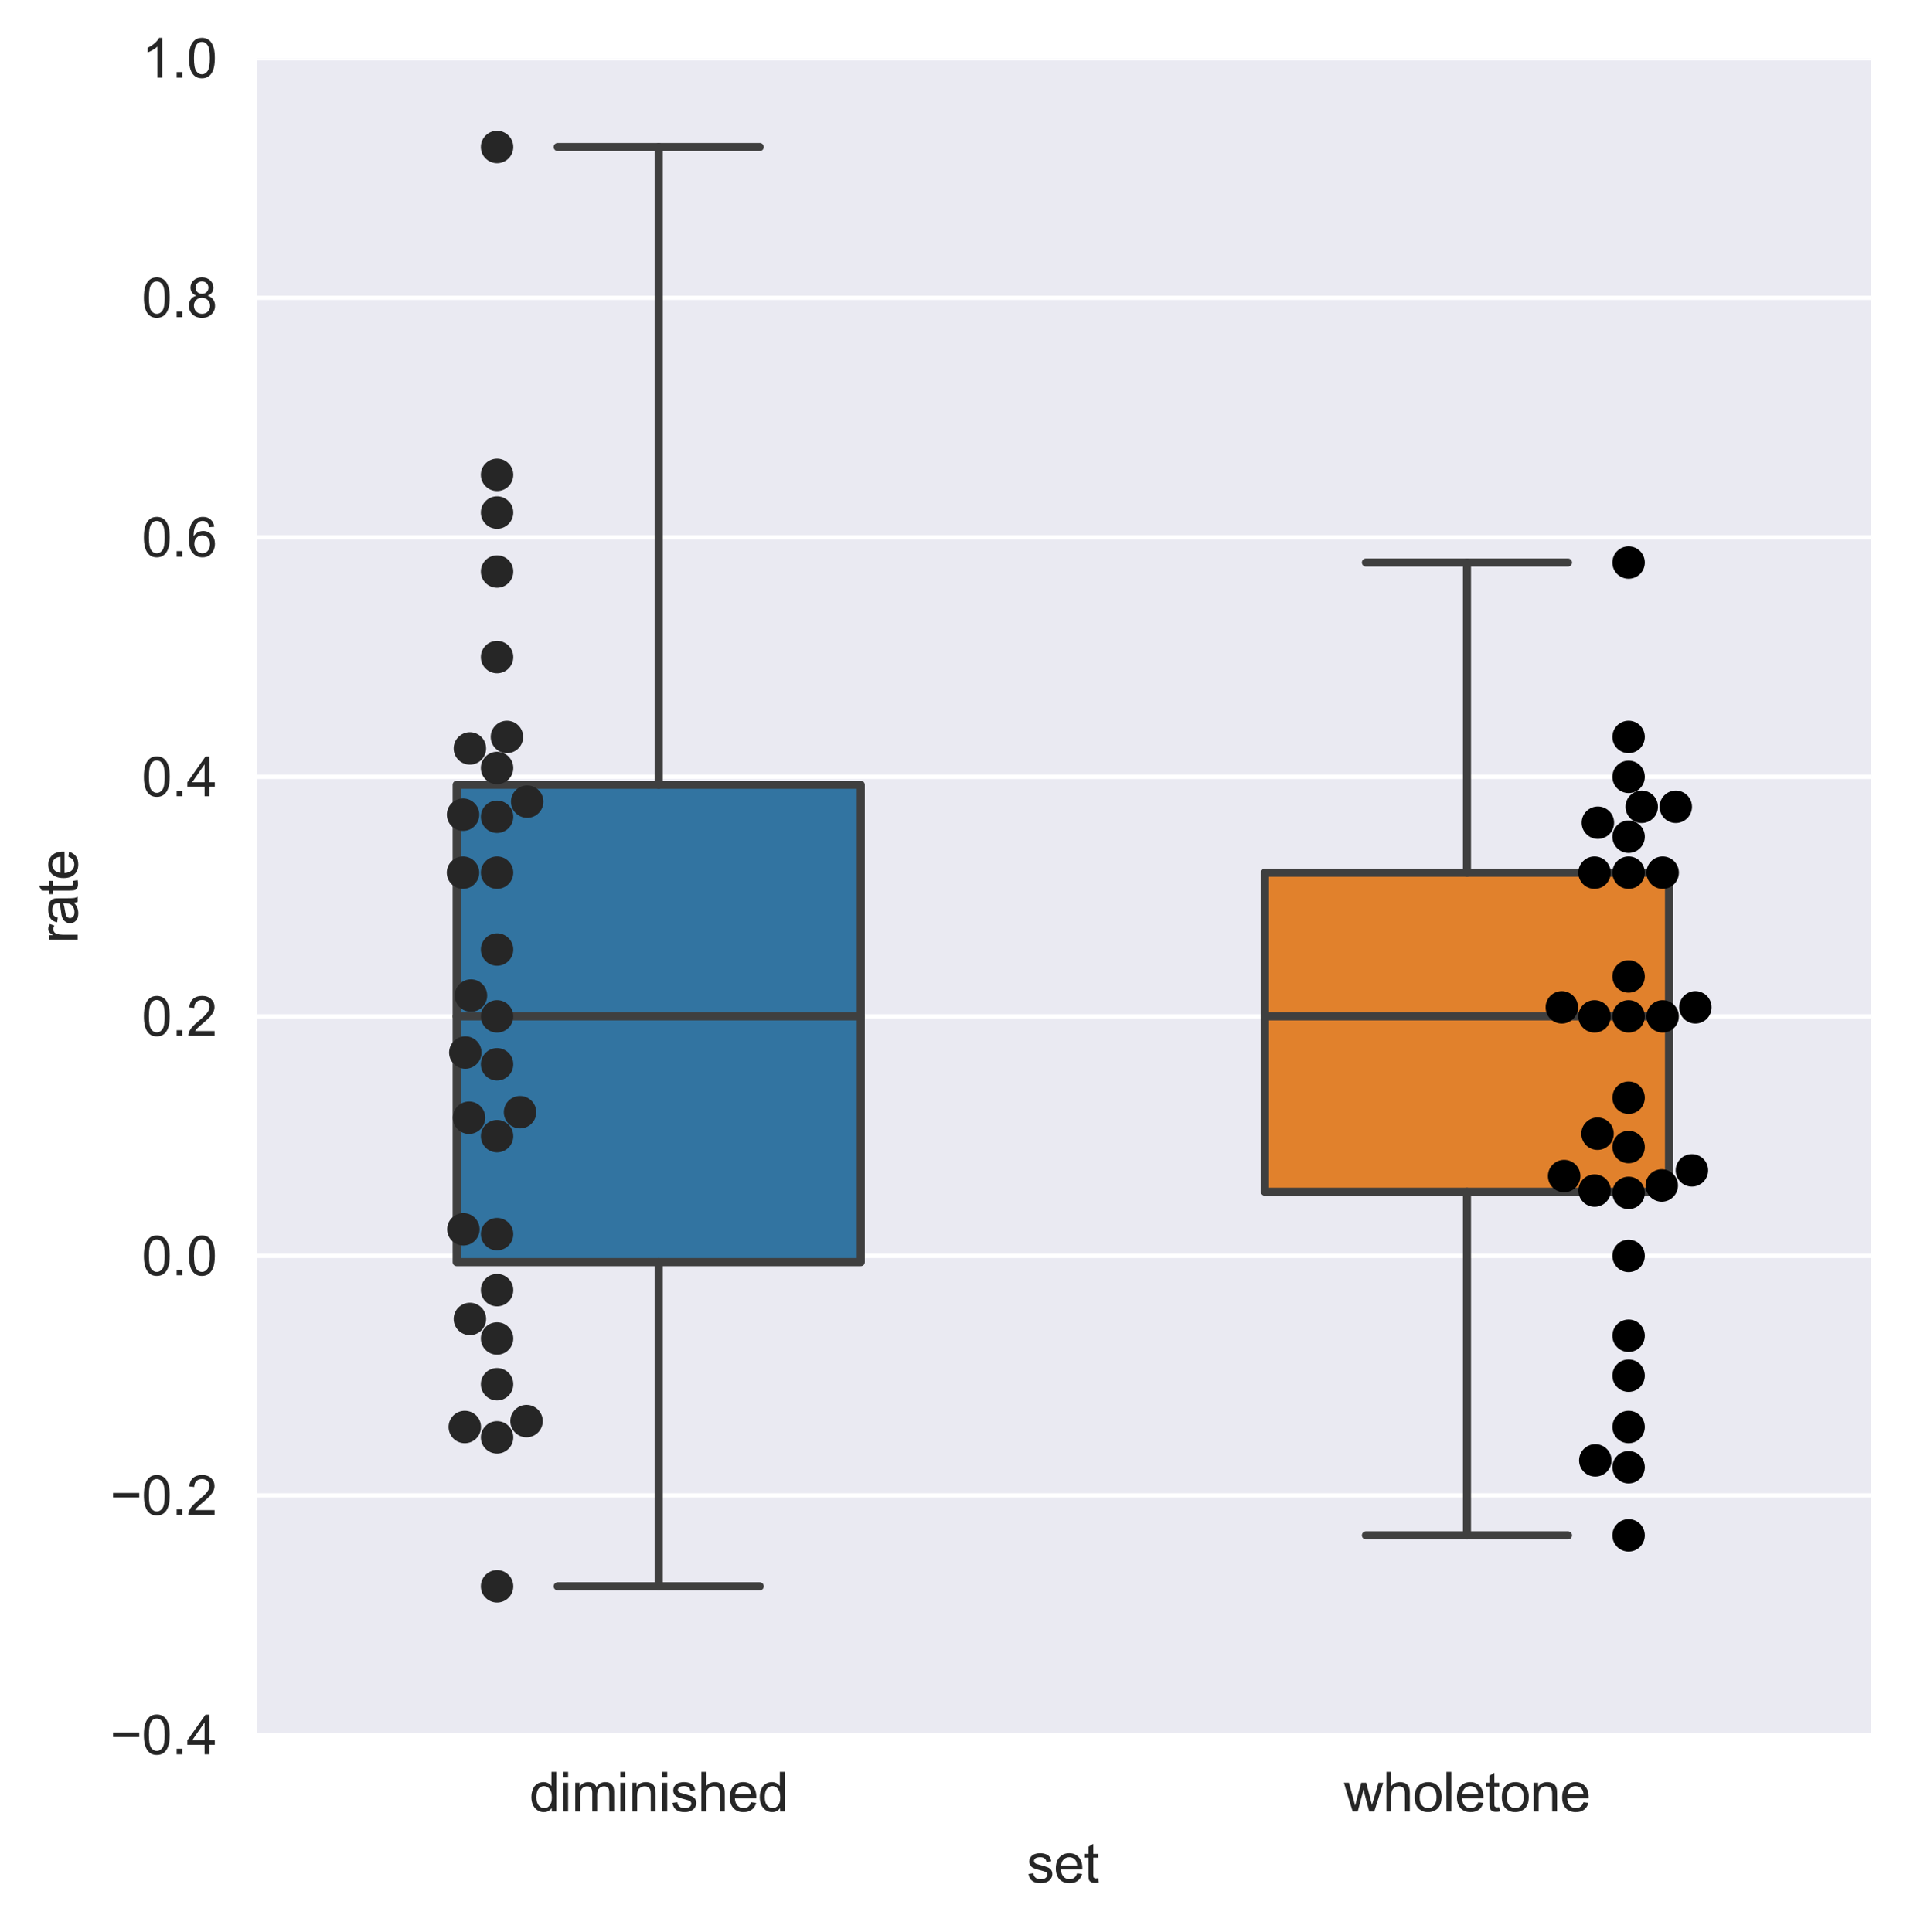 <?xml version="1.0" encoding="utf-8" standalone="no"?>
<!DOCTYPE svg PUBLIC "-//W3C//DTD SVG 1.1//EN"
  "http://www.w3.org/Graphics/SVG/1.1/DTD/svg11.dtd">
<svg xmlns:xlink="http://www.w3.org/1999/xlink" width="353.246pt" height="357.39pt" viewBox="0 0 353.246 357.39" xmlns="http://www.w3.org/2000/svg" version="1.1">
 <defs>
  <style type="text/css">*{stroke-linejoin: round; stroke-linecap: butt}</style>
 </defs>
 <g id="figure_1">
  <g id="patch_1">
   <path d="M 0 357.39 
L 353.246 357.39 
L 353.246 0 
L 0 0 
z
" style="fill: #ffffff"/>
  </g>
  <g id="axes_1">
   <g id="patch_2">
    <path d="M 47.086 320.899 
L 346.046 320.899 
L 346.046 10.779 
L 47.086 10.779 
z
" style="fill: #eaeaf2"/>
   </g>
   <g id="matplotlib.axis_1">
    <g id="xtick_1">
     <g id="text_1">
      <!-- diminished -->
      <g style="fill: #262626" transform="translate(97.926 335.057) scale(0.1 -0.1)">
       <defs>
        <path id="ArialMT-64" d="M 2575 0 
L 2575 419 
Q 2259 -75 1647 -75 
Q 1250 -75 917 144 
Q 584 363 401 755 
Q 219 1147 219 1656 
Q 219 2153 384 2558 
Q 550 2963 881 3178 
Q 1213 3394 1622 3394 
Q 1922 3394 2156 3267 
Q 2391 3141 2538 2938 
L 2538 4581 
L 3097 4581 
L 3097 0 
L 2575 0 
z
M 797 1656 
Q 797 1019 1065 703 
Q 1334 388 1700 388 
Q 2069 388 2326 689 
Q 2584 991 2584 1609 
Q 2584 2291 2321 2609 
Q 2059 2928 1675 2928 
Q 1300 2928 1048 2622 
Q 797 2316 797 1656 
z
" transform="scale(0.016)"/>
        <path id="ArialMT-69" d="M 425 3934 
L 425 4581 
L 988 4581 
L 988 3934 
L 425 3934 
z
M 425 0 
L 425 3319 
L 988 3319 
L 988 0 
L 425 0 
z
" transform="scale(0.016)"/>
        <path id="ArialMT-6d" d="M 422 0 
L 422 3319 
L 925 3319 
L 925 2853 
Q 1081 3097 1340 3245 
Q 1600 3394 1931 3394 
Q 2300 3394 2536 3241 
Q 2772 3088 2869 2813 
Q 3263 3394 3894 3394 
Q 4388 3394 4653 3120 
Q 4919 2847 4919 2278 
L 4919 0 
L 4359 0 
L 4359 2091 
Q 4359 2428 4304 2576 
Q 4250 2725 4106 2815 
Q 3963 2906 3769 2906 
Q 3419 2906 3187 2673 
Q 2956 2441 2956 1928 
L 2956 0 
L 2394 0 
L 2394 2156 
Q 2394 2531 2256 2718 
Q 2119 2906 1806 2906 
Q 1569 2906 1367 2781 
Q 1166 2656 1075 2415 
Q 984 2175 984 1722 
L 984 0 
L 422 0 
z
" transform="scale(0.016)"/>
        <path id="ArialMT-6e" d="M 422 0 
L 422 3319 
L 928 3319 
L 928 2847 
Q 1294 3394 1984 3394 
Q 2284 3394 2536 3286 
Q 2788 3178 2913 3003 
Q 3038 2828 3088 2588 
Q 3119 2431 3119 2041 
L 3119 0 
L 2556 0 
L 2556 2019 
Q 2556 2363 2490 2533 
Q 2425 2703 2258 2804 
Q 2091 2906 1866 2906 
Q 1506 2906 1245 2678 
Q 984 2450 984 1813 
L 984 0 
L 422 0 
z
" transform="scale(0.016)"/>
        <path id="ArialMT-73" d="M 197 991 
L 753 1078 
Q 800 744 1014 566 
Q 1228 388 1613 388 
Q 2000 388 2187 545 
Q 2375 703 2375 916 
Q 2375 1106 2209 1216 
Q 2094 1291 1634 1406 
Q 1016 1563 777 1677 
Q 538 1791 414 1992 
Q 291 2194 291 2438 
Q 291 2659 392 2848 
Q 494 3038 669 3163 
Q 800 3259 1026 3326 
Q 1253 3394 1513 3394 
Q 1903 3394 2198 3281 
Q 2494 3169 2634 2976 
Q 2775 2784 2828 2463 
L 2278 2388 
Q 2241 2644 2061 2787 
Q 1881 2931 1553 2931 
Q 1166 2931 1000 2803 
Q 834 2675 834 2503 
Q 834 2394 903 2306 
Q 972 2216 1119 2156 
Q 1203 2125 1616 2013 
Q 2213 1853 2448 1751 
Q 2684 1650 2818 1456 
Q 2953 1263 2953 975 
Q 2953 694 2789 445 
Q 2625 197 2315 61 
Q 2006 -75 1616 -75 
Q 969 -75 630 194 
Q 291 463 197 991 
z
" transform="scale(0.016)"/>
        <path id="ArialMT-68" d="M 422 0 
L 422 4581 
L 984 4581 
L 984 2938 
Q 1378 3394 1978 3394 
Q 2347 3394 2619 3248 
Q 2891 3103 3008 2847 
Q 3125 2591 3125 2103 
L 3125 0 
L 2563 0 
L 2563 2103 
Q 2563 2525 2380 2717 
Q 2197 2909 1863 2909 
Q 1613 2909 1392 2779 
Q 1172 2650 1078 2428 
Q 984 2206 984 1816 
L 984 0 
L 422 0 
z
" transform="scale(0.016)"/>
        <path id="ArialMT-65" d="M 2694 1069 
L 3275 997 
Q 3138 488 2766 206 
Q 2394 -75 1816 -75 
Q 1088 -75 661 373 
Q 234 822 234 1631 
Q 234 2469 665 2931 
Q 1097 3394 1784 3394 
Q 2450 3394 2872 2941 
Q 3294 2488 3294 1666 
Q 3294 1616 3291 1516 
L 816 1516 
Q 847 969 1125 678 
Q 1403 388 1819 388 
Q 2128 388 2347 550 
Q 2566 713 2694 1069 
z
M 847 1978 
L 2700 1978 
Q 2663 2397 2488 2606 
Q 2219 2931 1791 2931 
Q 1403 2931 1139 2672 
Q 875 2413 847 1978 
z
" transform="scale(0.016)"/>
       </defs>
       <use xlink:href="#ArialMT-64"/>
       <use xlink:href="#ArialMT-69" x="55.615"/>
       <use xlink:href="#ArialMT-6d" x="77.832"/>
       <use xlink:href="#ArialMT-69" x="161.133"/>
       <use xlink:href="#ArialMT-6e" x="183.35"/>
       <use xlink:href="#ArialMT-69" x="238.965"/>
       <use xlink:href="#ArialMT-73" x="261.182"/>
       <use xlink:href="#ArialMT-68" x="311.182"/>
       <use xlink:href="#ArialMT-65" x="366.797"/>
       <use xlink:href="#ArialMT-64" x="422.412"/>
      </g>
     </g>
    </g>
    <g id="xtick_2">
     <g id="text_2">
      <!-- wholetone -->
      <g style="fill: #262626" transform="translate(248.512 335.057) scale(0.1 -0.1)">
       <defs>
        <path id="ArialMT-77" d="M 1034 0 
L 19 3319 
L 600 3319 
L 1128 1403 
L 1325 691 
Q 1338 744 1497 1375 
L 2025 3319 
L 2603 3319 
L 3100 1394 
L 3266 759 
L 3456 1400 
L 4025 3319 
L 4572 3319 
L 3534 0 
L 2950 0 
L 2422 1988 
L 2294 2553 
L 1622 0 
L 1034 0 
z
" transform="scale(0.016)"/>
        <path id="ArialMT-6f" d="M 213 1659 
Q 213 2581 725 3025 
Q 1153 3394 1769 3394 
Q 2453 3394 2887 2945 
Q 3322 2497 3322 1706 
Q 3322 1066 3130 698 
Q 2938 331 2570 128 
Q 2203 -75 1769 -75 
Q 1072 -75 642 372 
Q 213 819 213 1659 
z
M 791 1659 
Q 791 1022 1069 705 
Q 1347 388 1769 388 
Q 2188 388 2466 706 
Q 2744 1025 2744 1678 
Q 2744 2294 2464 2611 
Q 2184 2928 1769 2928 
Q 1347 2928 1069 2612 
Q 791 2297 791 1659 
z
" transform="scale(0.016)"/>
        <path id="ArialMT-6c" d="M 409 0 
L 409 4581 
L 972 4581 
L 972 0 
L 409 0 
z
" transform="scale(0.016)"/>
        <path id="ArialMT-74" d="M 1650 503 
L 1731 6 
Q 1494 -44 1306 -44 
Q 1000 -44 831 53 
Q 663 150 594 308 
Q 525 466 525 972 
L 525 2881 
L 113 2881 
L 113 3319 
L 525 3319 
L 525 4141 
L 1084 4478 
L 1084 3319 
L 1650 3319 
L 1650 2881 
L 1084 2881 
L 1084 941 
Q 1084 700 1114 631 
Q 1144 563 1211 522 
Q 1278 481 1403 481 
Q 1497 481 1650 503 
z
" transform="scale(0.016)"/>
       </defs>
       <use xlink:href="#ArialMT-77"/>
       <use xlink:href="#ArialMT-68" x="72.217"/>
       <use xlink:href="#ArialMT-6f" x="127.832"/>
       <use xlink:href="#ArialMT-6c" x="183.447"/>
       <use xlink:href="#ArialMT-65" x="205.664"/>
       <use xlink:href="#ArialMT-74" x="261.279"/>
       <use xlink:href="#ArialMT-6f" x="289.062"/>
       <use xlink:href="#ArialMT-6e" x="344.678"/>
       <use xlink:href="#ArialMT-65" x="400.293"/>
      </g>
     </g>
    </g>
    <g id="text_3">
     <!-- set -->
     <g style="fill: #262626" transform="translate(189.896 348.202) scale(0.1 -0.1)">
      <use xlink:href="#ArialMT-73"/>
      <use xlink:href="#ArialMT-65" x="50"/>
      <use xlink:href="#ArialMT-74" x="105.615"/>
     </g>
    </g>
   </g>
   <g id="matplotlib.axis_2">
    <g id="ytick_1">
     <g id="line2d_1">
      <path d="M 47.086 320.899 
L 346.046 320.899 
" clip-path="url(#p75af6c83dc)" style="fill: none; stroke: #ffffff; stroke-width: 0.8; stroke-linecap: round"/>
     </g>
     <g id="text_4">
      <!-- −0.4 -->
      <g style="fill: #262626" transform="translate(20.345 324.478) scale(0.1 -0.1)">
       <defs>
        <path id="ArialMT-2212" d="M 3381 1997 
L 356 1997 
L 356 2522 
L 3381 2522 
L 3381 1997 
z
" transform="scale(0.016)"/>
        <path id="ArialMT-30" d="M 266 2259 
Q 266 3072 433 3567 
Q 600 4063 929 4331 
Q 1259 4600 1759 4600 
Q 2128 4600 2406 4451 
Q 2684 4303 2865 4023 
Q 3047 3744 3150 3342 
Q 3253 2941 3253 2259 
Q 3253 1453 3087 958 
Q 2922 463 2592 192 
Q 2263 -78 1759 -78 
Q 1097 -78 719 397 
Q 266 969 266 2259 
z
M 844 2259 
Q 844 1131 1108 757 
Q 1372 384 1759 384 
Q 2147 384 2411 759 
Q 2675 1134 2675 2259 
Q 2675 3391 2411 3762 
Q 2147 4134 1753 4134 
Q 1366 4134 1134 3806 
Q 844 3388 844 2259 
z
" transform="scale(0.016)"/>
        <path id="ArialMT-2e" d="M 581 0 
L 581 641 
L 1222 641 
L 1222 0 
L 581 0 
z
" transform="scale(0.016)"/>
        <path id="ArialMT-34" d="M 2069 0 
L 2069 1097 
L 81 1097 
L 81 1613 
L 2172 4581 
L 2631 4581 
L 2631 1613 
L 3250 1613 
L 3250 1097 
L 2631 1097 
L 2631 0 
L 2069 0 
z
M 2069 1613 
L 2069 3678 
L 634 1613 
L 2069 1613 
z
" transform="scale(0.016)"/>
       </defs>
       <use xlink:href="#ArialMT-2212"/>
       <use xlink:href="#ArialMT-30" x="58.398"/>
       <use xlink:href="#ArialMT-2e" x="114.014"/>
       <use xlink:href="#ArialMT-34" x="141.797"/>
      </g>
     </g>
    </g>
    <g id="ytick_2">
     <g id="line2d_2">
      <path d="M 47.086 276.596 
L 346.046 276.596 
" clip-path="url(#p75af6c83dc)" style="fill: none; stroke: #ffffff; stroke-width: 0.8; stroke-linecap: round"/>
     </g>
     <g id="text_5">
      <!-- −0.2 -->
      <g style="fill: #262626" transform="translate(20.345 280.175) scale(0.1 -0.1)">
       <defs>
        <path id="ArialMT-32" d="M 3222 541 
L 3222 0 
L 194 0 
Q 188 203 259 391 
Q 375 700 629 1000 
Q 884 1300 1366 1694 
Q 2113 2306 2375 2664 
Q 2638 3022 2638 3341 
Q 2638 3675 2398 3904 
Q 2159 4134 1775 4134 
Q 1369 4134 1125 3890 
Q 881 3647 878 3216 
L 300 3275 
Q 359 3922 746 4261 
Q 1134 4600 1788 4600 
Q 2447 4600 2831 4234 
Q 3216 3869 3216 3328 
Q 3216 3053 3103 2787 
Q 2991 2522 2730 2228 
Q 2469 1934 1863 1422 
Q 1356 997 1212 845 
Q 1069 694 975 541 
L 3222 541 
z
" transform="scale(0.016)"/>
       </defs>
       <use xlink:href="#ArialMT-2212"/>
       <use xlink:href="#ArialMT-30" x="58.398"/>
       <use xlink:href="#ArialMT-2e" x="114.014"/>
       <use xlink:href="#ArialMT-32" x="141.797"/>
      </g>
     </g>
    </g>
    <g id="ytick_3">
     <g id="line2d_3">
      <path d="M 47.086 232.293 
L 346.046 232.293 
" clip-path="url(#p75af6c83dc)" style="fill: none; stroke: #ffffff; stroke-width: 0.8; stroke-linecap: round"/>
     </g>
     <g id="text_6">
      <!-- 0.0 -->
      <g style="fill: #262626" transform="translate(26.186 235.872) scale(0.1 -0.1)">
       <use xlink:href="#ArialMT-30"/>
       <use xlink:href="#ArialMT-2e" x="55.615"/>
       <use xlink:href="#ArialMT-30" x="83.398"/>
      </g>
     </g>
    </g>
    <g id="ytick_4">
     <g id="line2d_4">
      <path d="M 47.086 187.99 
L 346.046 187.99 
" clip-path="url(#p75af6c83dc)" style="fill: none; stroke: #ffffff; stroke-width: 0.8; stroke-linecap: round"/>
     </g>
     <g id="text_7">
      <!-- 0.2 -->
      <g style="fill: #262626" transform="translate(26.186 191.569) scale(0.1 -0.1)">
       <use xlink:href="#ArialMT-30"/>
       <use xlink:href="#ArialMT-2e" x="55.615"/>
       <use xlink:href="#ArialMT-32" x="83.398"/>
      </g>
     </g>
    </g>
    <g id="ytick_5">
     <g id="line2d_5">
      <path d="M 47.086 143.687 
L 346.046 143.687 
" clip-path="url(#p75af6c83dc)" style="fill: none; stroke: #ffffff; stroke-width: 0.8; stroke-linecap: round"/>
     </g>
     <g id="text_8">
      <!-- 0.4 -->
      <g style="fill: #262626" transform="translate(26.186 147.266) scale(0.1 -0.1)">
       <use xlink:href="#ArialMT-30"/>
       <use xlink:href="#ArialMT-2e" x="55.615"/>
       <use xlink:href="#ArialMT-34" x="83.398"/>
      </g>
     </g>
    </g>
    <g id="ytick_6">
     <g id="line2d_6">
      <path d="M 47.086 99.385 
L 346.046 99.385 
" clip-path="url(#p75af6c83dc)" style="fill: none; stroke: #ffffff; stroke-width: 0.8; stroke-linecap: round"/>
     </g>
     <g id="text_9">
      <!-- 0.6 -->
      <g style="fill: #262626" transform="translate(26.186 102.964) scale(0.1 -0.1)">
       <defs>
        <path id="ArialMT-36" d="M 3184 3459 
L 2625 3416 
Q 2550 3747 2413 3897 
Q 2184 4138 1850 4138 
Q 1581 4138 1378 3988 
Q 1113 3794 959 3422 
Q 806 3050 800 2363 
Q 1003 2672 1297 2822 
Q 1591 2972 1913 2972 
Q 2475 2972 2870 2558 
Q 3266 2144 3266 1488 
Q 3266 1056 3080 686 
Q 2894 316 2569 119 
Q 2244 -78 1831 -78 
Q 1128 -78 684 439 
Q 241 956 241 2144 
Q 241 3472 731 4075 
Q 1159 4600 1884 4600 
Q 2425 4600 2770 4297 
Q 3116 3994 3184 3459 
z
M 888 1484 
Q 888 1194 1011 928 
Q 1134 663 1356 523 
Q 1578 384 1822 384 
Q 2178 384 2434 671 
Q 2691 959 2691 1453 
Q 2691 1928 2437 2201 
Q 2184 2475 1800 2475 
Q 1419 2475 1153 2201 
Q 888 1928 888 1484 
z
" transform="scale(0.016)"/>
       </defs>
       <use xlink:href="#ArialMT-30"/>
       <use xlink:href="#ArialMT-2e" x="55.615"/>
       <use xlink:href="#ArialMT-36" x="83.398"/>
      </g>
     </g>
    </g>
    <g id="ytick_7">
     <g id="line2d_7">
      <path d="M 47.086 55.082 
L 346.046 55.082 
" clip-path="url(#p75af6c83dc)" style="fill: none; stroke: #ffffff; stroke-width: 0.8; stroke-linecap: round"/>
     </g>
     <g id="text_10">
      <!-- 0.8 -->
      <g style="fill: #262626" transform="translate(26.186 58.661) scale(0.1 -0.1)">
       <defs>
        <path id="ArialMT-38" d="M 1131 2484 
Q 781 2613 612 2850 
Q 444 3088 444 3419 
Q 444 3919 803 4259 
Q 1163 4600 1759 4600 
Q 2359 4600 2725 4251 
Q 3091 3903 3091 3403 
Q 3091 3084 2923 2848 
Q 2756 2613 2416 2484 
Q 2838 2347 3058 2040 
Q 3278 1734 3278 1309 
Q 3278 722 2862 322 
Q 2447 -78 1769 -78 
Q 1091 -78 675 323 
Q 259 725 259 1325 
Q 259 1772 486 2073 
Q 713 2375 1131 2484 
z
M 1019 3438 
Q 1019 3113 1228 2906 
Q 1438 2700 1772 2700 
Q 2097 2700 2305 2904 
Q 2513 3109 2513 3406 
Q 2513 3716 2298 3927 
Q 2084 4138 1766 4138 
Q 1444 4138 1231 3931 
Q 1019 3725 1019 3438 
z
M 838 1322 
Q 838 1081 952 856 
Q 1066 631 1291 507 
Q 1516 384 1775 384 
Q 2178 384 2440 643 
Q 2703 903 2703 1303 
Q 2703 1709 2433 1975 
Q 2163 2241 1756 2241 
Q 1359 2241 1098 1978 
Q 838 1716 838 1322 
z
" transform="scale(0.016)"/>
       </defs>
       <use xlink:href="#ArialMT-30"/>
       <use xlink:href="#ArialMT-2e" x="55.615"/>
       <use xlink:href="#ArialMT-38" x="83.398"/>
      </g>
     </g>
    </g>
    <g id="ytick_8">
     <g id="line2d_8">
      <path d="M 47.086 10.779 
L 346.046 10.779 
" clip-path="url(#p75af6c83dc)" style="fill: none; stroke: #ffffff; stroke-width: 0.8; stroke-linecap: round"/>
     </g>
     <g id="text_11">
      <!-- 1.0 -->
      <g style="fill: #262626" transform="translate(26.186 14.358) scale(0.1 -0.1)">
       <defs>
        <path id="ArialMT-31" d="M 2384 0 
L 1822 0 
L 1822 3584 
Q 1619 3391 1289 3197 
Q 959 3003 697 2906 
L 697 3450 
Q 1169 3672 1522 3987 
Q 1875 4303 2022 4600 
L 2384 4600 
L 2384 0 
z
" transform="scale(0.016)"/>
       </defs>
       <use xlink:href="#ArialMT-31"/>
       <use xlink:href="#ArialMT-2e" x="55.615"/>
       <use xlink:href="#ArialMT-30" x="83.398"/>
      </g>
     </g>
    </g>
    <g id="text_12">
     <!-- rate -->
     <g style="fill: #262626" transform="translate(14.358 174.454) rotate(-90) scale(0.1 -0.1)">
      <defs>
       <path id="ArialMT-72" d="M 416 0 
L 416 3319 
L 922 3319 
L 922 2816 
Q 1116 3169 1280 3281 
Q 1444 3394 1641 3394 
Q 1925 3394 2219 3213 
L 2025 2691 
Q 1819 2813 1613 2813 
Q 1428 2813 1281 2702 
Q 1134 2591 1072 2394 
Q 978 2094 978 1738 
L 978 0 
L 416 0 
z
" transform="scale(0.016)"/>
       <path id="ArialMT-61" d="M 2588 409 
Q 2275 144 1986 34 
Q 1697 -75 1366 -75 
Q 819 -75 525 192 
Q 231 459 231 875 
Q 231 1119 342 1320 
Q 453 1522 633 1644 
Q 813 1766 1038 1828 
Q 1203 1872 1538 1913 
Q 2219 1994 2541 2106 
Q 2544 2222 2544 2253 
Q 2544 2597 2384 2738 
Q 2169 2928 1744 2928 
Q 1347 2928 1158 2789 
Q 969 2650 878 2297 
L 328 2372 
Q 403 2725 575 2942 
Q 747 3159 1072 3276 
Q 1397 3394 1825 3394 
Q 2250 3394 2515 3294 
Q 2781 3194 2906 3042 
Q 3031 2891 3081 2659 
Q 3109 2516 3109 2141 
L 3109 1391 
Q 3109 606 3145 398 
Q 3181 191 3288 0 
L 2700 0 
Q 2613 175 2588 409 
z
M 2541 1666 
Q 2234 1541 1622 1453 
Q 1275 1403 1131 1340 
Q 988 1278 909 1158 
Q 831 1038 831 891 
Q 831 666 1001 516 
Q 1172 366 1500 366 
Q 1825 366 2078 508 
Q 2331 650 2450 897 
Q 2541 1088 2541 1459 
L 2541 1666 
z
" transform="scale(0.016)"/>
      </defs>
      <use xlink:href="#ArialMT-72"/>
      <use xlink:href="#ArialMT-61" x="33.301"/>
      <use xlink:href="#ArialMT-74" x="88.916"/>
      <use xlink:href="#ArialMT-65" x="116.699"/>
     </g>
    </g>
   </g>
   <g id="patch_3">
    <path d="M 84.456 233.444 
L 159.196 233.444 
L 159.196 145.159 
L 84.456 145.159 
L 84.456 233.444 
z
" clip-path="url(#p75af6c83dc)" style="fill: #3274a1; stroke: #3f3f3f; stroke-width: 1.5; stroke-linejoin: miter"/>
   </g>
   <g id="patch_4">
    <path d="M 233.936 220.423 
L 308.676 220.423 
L 308.676 161.409 
L 233.936 161.409 
L 233.936 220.423 
z
" clip-path="url(#p75af6c83dc)" style="fill: #e1812c; stroke: #3f3f3f; stroke-width: 1.5; stroke-linejoin: miter"/>
   </g>
   <g id="line2d_9">
    <path d="M 121.826 233.444 
L 121.826 293.401 
" clip-path="url(#p75af6c83dc)" style="fill: none; stroke: #3f3f3f; stroke-width: 1.5; stroke-linecap: round"/>
   </g>
   <g id="line2d_10">
    <path d="M 121.826 145.159 
L 121.826 27.187 
" clip-path="url(#p75af6c83dc)" style="fill: none; stroke: #3f3f3f; stroke-width: 1.5; stroke-linecap: round"/>
   </g>
   <g id="line2d_11">
    <path d="M 103.141 293.401 
L 140.511 293.401 
" clip-path="url(#p75af6c83dc)" style="fill: none; stroke: #3f3f3f; stroke-width: 1.5; stroke-linecap: round"/>
   </g>
   <g id="line2d_12">
    <path d="M 103.141 27.187 
L 140.511 27.187 
" clip-path="url(#p75af6c83dc)" style="fill: none; stroke: #3f3f3f; stroke-width: 1.5; stroke-linecap: round"/>
   </g>
   <g id="line2d_13"/>
   <g id="line2d_14">
    <path d="M 271.306 220.423 
L 271.306 283.98 
" clip-path="url(#p75af6c83dc)" style="fill: none; stroke: #3f3f3f; stroke-width: 1.5; stroke-linecap: round"/>
   </g>
   <g id="line2d_15">
    <path d="M 271.306 161.409 
L 271.306 104.048 
" clip-path="url(#p75af6c83dc)" style="fill: none; stroke: #3f3f3f; stroke-width: 1.5; stroke-linecap: round"/>
   </g>
   <g id="line2d_16">
    <path d="M 252.621 283.98 
L 289.991 283.98 
" clip-path="url(#p75af6c83dc)" style="fill: none; stroke: #3f3f3f; stroke-width: 1.5; stroke-linecap: round"/>
   </g>
   <g id="line2d_17">
    <path d="M 252.621 104.048 
L 289.991 104.048 
" clip-path="url(#p75af6c83dc)" style="fill: none; stroke: #3f3f3f; stroke-width: 1.5; stroke-linecap: round"/>
   </g>
   <g id="line2d_18"/>
   <g id="line2d_19">
    <path d="M 84.456 187.99 
L 159.196 187.99 
" clip-path="url(#p75af6c83dc)" style="fill: none; stroke: #3f3f3f; stroke-width: 1.5; stroke-linecap: round"/>
   </g>
   <g id="line2d_20">
    <path d="M 233.936 187.99 
L 308.676 187.99 
" clip-path="url(#p75af6c83dc)" style="fill: none; stroke: #3f3f3f; stroke-width: 1.5; stroke-linecap: round"/>
   </g>
   <g id="patch_5">
    <path d="M 47.086 320.899 
L 47.086 10.779 
" style="fill: none; stroke: #ffffff; stroke-width: 0.8; stroke-linejoin: miter; stroke-linecap: square"/>
   </g>
   <g id="patch_6">
    <path d="M 47.086 320.899 
L 346.046 320.899 
" style="fill: none; stroke: #ffffff; stroke-width: 0.8; stroke-linejoin: miter; stroke-linecap: square"/>
   </g>
   <g id="PathCollection_1">
    <defs>
     <path id="C0_0_e0ee8f581f" d="M 0 3 
C 0.796 3 1.559 2.684 2.121 2.121 
C 2.684 1.559 3 0.796 3 -0 
C 3 -0.796 2.684 -1.559 2.121 -2.121 
C 1.559 -2.684 0.796 -3 0 -3 
C -0.796 -3 -1.559 -2.684 -2.121 -2.121 
C -2.684 -1.559 -3 -0.796 -3 0 
C -3 0.796 -2.684 1.559 -2.121 2.121 
C -1.559 2.684 -0.796 3 0 3 
z
"/>
    </defs>
    <g clip-path="url(#p75af6c83dc)">
     <use xlink:href="#C0_0_e0ee8f581f" x="85.7" y="227.371" style="fill: #262626"/>
    </g>
    <g clip-path="url(#p75af6c83dc)">
     <use xlink:href="#C0_0_e0ee8f581f" x="91.93" y="27.187" style="fill: #262626"/>
    </g>
    <g clip-path="url(#p75af6c83dc)">
     <use xlink:href="#C0_0_e0ee8f581f" x="85.643" y="150.683" style="fill: #262626"/>
    </g>
    <g clip-path="url(#p75af6c83dc)">
     <use xlink:href="#C0_0_e0ee8f581f" x="86.058" y="194.678" style="fill: #262626"/>
    </g>
    <g clip-path="url(#p75af6c83dc)">
     <use xlink:href="#C0_0_e0ee8f581f" x="91.93" y="210.142" style="fill: #262626"/>
    </g>
    <g clip-path="url(#p75af6c83dc)">
     <use xlink:href="#C0_0_e0ee8f581f" x="86.745" y="206.734" style="fill: #262626"/>
    </g>
    <g clip-path="url(#p75af6c83dc)">
     <use xlink:href="#C0_0_e0ee8f581f" x="91.93" y="247.57" style="fill: #262626"/>
    </g>
    <g clip-path="url(#p75af6c83dc)">
     <use xlink:href="#C0_0_e0ee8f581f" x="91.93" y="175.627" style="fill: #262626"/>
    </g>
    <g clip-path="url(#p75af6c83dc)">
     <use xlink:href="#C0_0_e0ee8f581f" x="91.93" y="105.714" style="fill: #262626"/>
    </g>
    <g clip-path="url(#p75af6c83dc)">
     <use xlink:href="#C0_0_e0ee8f581f" x="91.93" y="94.802" style="fill: #262626"/>
    </g>
    <g clip-path="url(#p75af6c83dc)">
     <use xlink:href="#C0_0_e0ee8f581f" x="91.93" y="293.401" style="fill: #262626"/>
    </g>
    <g clip-path="url(#p75af6c83dc)">
     <use xlink:href="#C0_0_e0ee8f581f" x="91.93" y="265.856" style="fill: #262626"/>
    </g>
    <g clip-path="url(#p75af6c83dc)">
     <use xlink:href="#C0_0_e0ee8f581f" x="91.93" y="196.851" style="fill: #262626"/>
    </g>
    <g clip-path="url(#p75af6c83dc)">
     <use xlink:href="#C0_0_e0ee8f581f" x="85.63" y="161.409" style="fill: #262626"/>
    </g>
    <g clip-path="url(#p75af6c83dc)">
     <use xlink:href="#C0_0_e0ee8f581f" x="97.38" y="262.847" style="fill: #262626"/>
    </g>
    <g clip-path="url(#p75af6c83dc)">
     <use xlink:href="#C0_0_e0ee8f581f" x="93.754" y="136.304" style="fill: #262626"/>
    </g>
    <g clip-path="url(#p75af6c83dc)">
     <use xlink:href="#C0_0_e0ee8f581f" x="96.179" y="205.711" style="fill: #262626"/>
    </g>
    <g clip-path="url(#p75af6c83dc)">
     <use xlink:href="#C0_0_e0ee8f581f" x="91.93" y="151.071" style="fill: #262626"/>
    </g>
    <g clip-path="url(#p75af6c83dc)">
     <use xlink:href="#C0_0_e0ee8f581f" x="97.501" y="148.271" style="fill: #262626"/>
    </g>
    <g clip-path="url(#p75af6c83dc)">
     <use xlink:href="#C0_0_e0ee8f581f" x="87.1" y="184.138" style="fill: #262626"/>
    </g>
    <g clip-path="url(#p75af6c83dc)">
     <use xlink:href="#C0_0_e0ee8f581f" x="91.93" y="87.827" style="fill: #262626"/>
    </g>
    <g clip-path="url(#p75af6c83dc)">
     <use xlink:href="#C0_0_e0ee8f581f" x="91.93" y="142.047" style="fill: #262626"/>
    </g>
    <g clip-path="url(#p75af6c83dc)">
     <use xlink:href="#C0_0_e0ee8f581f" x="91.93" y="161.409" style="fill: #262626"/>
    </g>
    <g clip-path="url(#p75af6c83dc)">
     <use xlink:href="#C0_0_e0ee8f581f" x="91.93" y="228.266" style="fill: #262626"/>
    </g>
    <g clip-path="url(#p75af6c83dc)">
     <use xlink:href="#C0_0_e0ee8f581f" x="91.93" y="256.027" style="fill: #262626"/>
    </g>
    <g clip-path="url(#p75af6c83dc)">
     <use xlink:href="#C0_0_e0ee8f581f" x="91.93" y="121.536" style="fill: #262626"/>
    </g>
    <g clip-path="url(#p75af6c83dc)">
     <use xlink:href="#C0_0_e0ee8f581f" x="86.904" y="243.952" style="fill: #262626"/>
    </g>
    <g clip-path="url(#p75af6c83dc)">
     <use xlink:href="#C0_0_e0ee8f581f" x="86.902" y="138.431" style="fill: #262626"/>
    </g>
    <g clip-path="url(#p75af6c83dc)">
     <use xlink:href="#C0_0_e0ee8f581f" x="91.93" y="238.622" style="fill: #262626"/>
    </g>
    <g clip-path="url(#p75af6c83dc)">
     <use xlink:href="#C0_0_e0ee8f581f" x="85.96" y="263.938" style="fill: #262626"/>
    </g>
    <g clip-path="url(#p75af6c83dc)">
     <use xlink:href="#C0_0_e0ee8f581f" x="91.93" y="187.99" style="fill: #262626"/>
    </g>
   </g>
   <g id="PathCollection_2">
    <path d="M 0 360.39 
C 0.796 360.39 1.559 360.073 2.121 359.511 
C 2.684 358.948 3 358.185 3 357.39 
C 3 356.594 2.684 355.831 2.121 355.268 
C 1.559 354.706 0.796 354.39 0 354.39 
C -0.796 354.39 -1.559 354.706 -2.121 355.268 
C -2.684 355.831 -3 356.594 -3 357.39 
C -3 358.185 -2.684 358.948 -2.121 359.511 
C -1.559 360.073 -0.796 360.39 0 360.39 
" clip-path="url(#p75af6c83dc)" style="fill: none"/>
   </g>
   <g id="PathCollection_3">
    <path d="M 0 360.39 
C 0.796 360.39 1.559 360.073 2.121 359.511 
C 2.684 358.948 3 358.185 3 357.39 
C 3 356.594 2.684 355.831 2.121 355.268 
C 1.559 354.706 0.796 354.39 0 354.39 
C -0.796 354.39 -1.559 354.706 -2.121 355.268 
C -2.684 355.831 -3 356.594 -3 357.39 
C -3 358.185 -2.684 358.948 -2.121 359.511 
C -1.559 360.073 -0.796 360.39 0 360.39 
" clip-path="url(#p75af6c83dc)" style="fill: none"/>
   </g>
   <g id="PathCollection_4">
    <defs>
     <path id="C1_0_67a4d23b7f" d="M 0 3 
C 0.796 3 1.559 2.684 2.121 2.121 
C 2.684 1.559 3 0.796 3 -0 
C 3 -0.796 2.684 -1.559 2.121 -2.121 
C 1.559 -2.684 0.796 -3 0 -3 
C -0.796 -3 -1.559 -2.684 -2.121 -2.121 
C -2.684 -1.559 -3 -0.796 -3 0 
C -3 0.796 -2.684 1.559 -2.121 2.121 
C -1.559 2.684 -0.796 3 0 3 
z
"/>
    </defs>
    <g clip-path="url(#p75af6c83dc)">
     <use xlink:href="#C1_0_67a4d23b7f" x="295.459" y="209.69"/>
    </g>
    <g clip-path="url(#p75af6c83dc)">
     <use xlink:href="#C1_0_67a4d23b7f" x="309.927" y="149.225"/>
    </g>
    <g clip-path="url(#p75af6c83dc)">
     <use xlink:href="#C1_0_67a4d23b7f" x="301.202" y="212.156"/>
    </g>
    <g clip-path="url(#p75af6c83dc)">
     <use xlink:href="#C1_0_67a4d23b7f" x="294.918" y="220.211"/>
    </g>
    <g clip-path="url(#p75af6c83dc)">
     <use xlink:href="#C1_0_67a4d23b7f" x="301.202" y="232.293"/>
    </g>
    <g clip-path="url(#p75af6c83dc)">
     <use xlink:href="#C1_0_67a4d23b7f" x="301.202" y="161.409"/>
    </g>
    <g clip-path="url(#p75af6c83dc)">
     <use xlink:href="#C1_0_67a4d23b7f" x="301.202" y="283.98"/>
    </g>
    <g clip-path="url(#p75af6c83dc)">
     <use xlink:href="#C1_0_67a4d23b7f" x="301.202" y="271.384"/>
    </g>
    <g clip-path="url(#p75af6c83dc)">
     <use xlink:href="#C1_0_67a4d23b7f" x="307.502" y="187.99"/>
    </g>
    <g clip-path="url(#p75af6c83dc)">
     <use xlink:href="#C1_0_67a4d23b7f" x="301.202" y="143.687"/>
    </g>
    <g clip-path="url(#p75af6c83dc)">
     <use xlink:href="#C1_0_67a4d23b7f" x="301.202" y="220.635"/>
    </g>
    <g clip-path="url(#p75af6c83dc)">
     <use xlink:href="#C1_0_67a4d23b7f" x="301.202" y="154.763"/>
    </g>
    <g clip-path="url(#p75af6c83dc)">
     <use xlink:href="#C1_0_67a4d23b7f" x="288.851" y="186.319"/>
    </g>
    <g clip-path="url(#p75af6c83dc)">
     <use xlink:href="#C1_0_67a4d23b7f" x="307.502" y="161.409"/>
    </g>
    <g clip-path="url(#p75af6c83dc)">
     <use xlink:href="#C1_0_67a4d23b7f" x="301.202" y="187.99"/>
    </g>
    <g clip-path="url(#p75af6c83dc)">
     <use xlink:href="#C1_0_67a4d23b7f" x="301.202" y="136.304"/>
    </g>
    <g clip-path="url(#p75af6c83dc)">
     <use xlink:href="#C1_0_67a4d23b7f" x="313.552" y="186.319"/>
    </g>
    <g clip-path="url(#p75af6c83dc)">
     <use xlink:href="#C1_0_67a4d23b7f" x="294.902" y="187.99"/>
    </g>
    <g clip-path="url(#p75af6c83dc)">
     <use xlink:href="#C1_0_67a4d23b7f" x="301.202" y="203.037"/>
    </g>
    <g clip-path="url(#p75af6c83dc)">
     <use xlink:href="#C1_0_67a4d23b7f" x="295.52" y="152.171"/>
    </g>
    <g clip-path="url(#p75af6c83dc)">
     <use xlink:href="#C1_0_67a4d23b7f" x="301.202" y="104.048"/>
    </g>
    <g clip-path="url(#p75af6c83dc)">
     <use xlink:href="#C1_0_67a4d23b7f" x="303.627" y="149.225"/>
    </g>
    <g clip-path="url(#p75af6c83dc)">
     <use xlink:href="#C1_0_67a4d23b7f" x="312.911" y="216.471"/>
    </g>
    <g clip-path="url(#p75af6c83dc)">
     <use xlink:href="#C1_0_67a4d23b7f" x="301.202" y="247.061"/>
    </g>
    <g clip-path="url(#p75af6c83dc)">
     <use xlink:href="#C1_0_67a4d23b7f" x="301.202" y="254.445"/>
    </g>
    <g clip-path="url(#p75af6c83dc)">
     <use xlink:href="#C1_0_67a4d23b7f" x="294.902" y="161.409"/>
    </g>
    <g clip-path="url(#p75af6c83dc)">
     <use xlink:href="#C1_0_67a4d23b7f" x="289.284" y="217.526"/>
    </g>
    <g clip-path="url(#p75af6c83dc)">
     <use xlink:href="#C1_0_67a4d23b7f" x="301.202" y="180.607"/>
    </g>
    <g clip-path="url(#p75af6c83dc)">
     <use xlink:href="#C1_0_67a4d23b7f" x="295.045" y="270.113"/>
    </g>
    <g clip-path="url(#p75af6c83dc)">
     <use xlink:href="#C1_0_67a4d23b7f" x="301.202" y="263.938"/>
    </g>
    <g clip-path="url(#p75af6c83dc)">
     <use xlink:href="#C1_0_67a4d23b7f" x="307.335" y="219.263"/>
    </g>
   </g>
  </g>
 </g>
 <defs>
  <clipPath id="p75af6c83dc">
   <rect x="47.086" y="10.779" width="298.96" height="310.12"/>
  </clipPath>
 </defs>
</svg>
